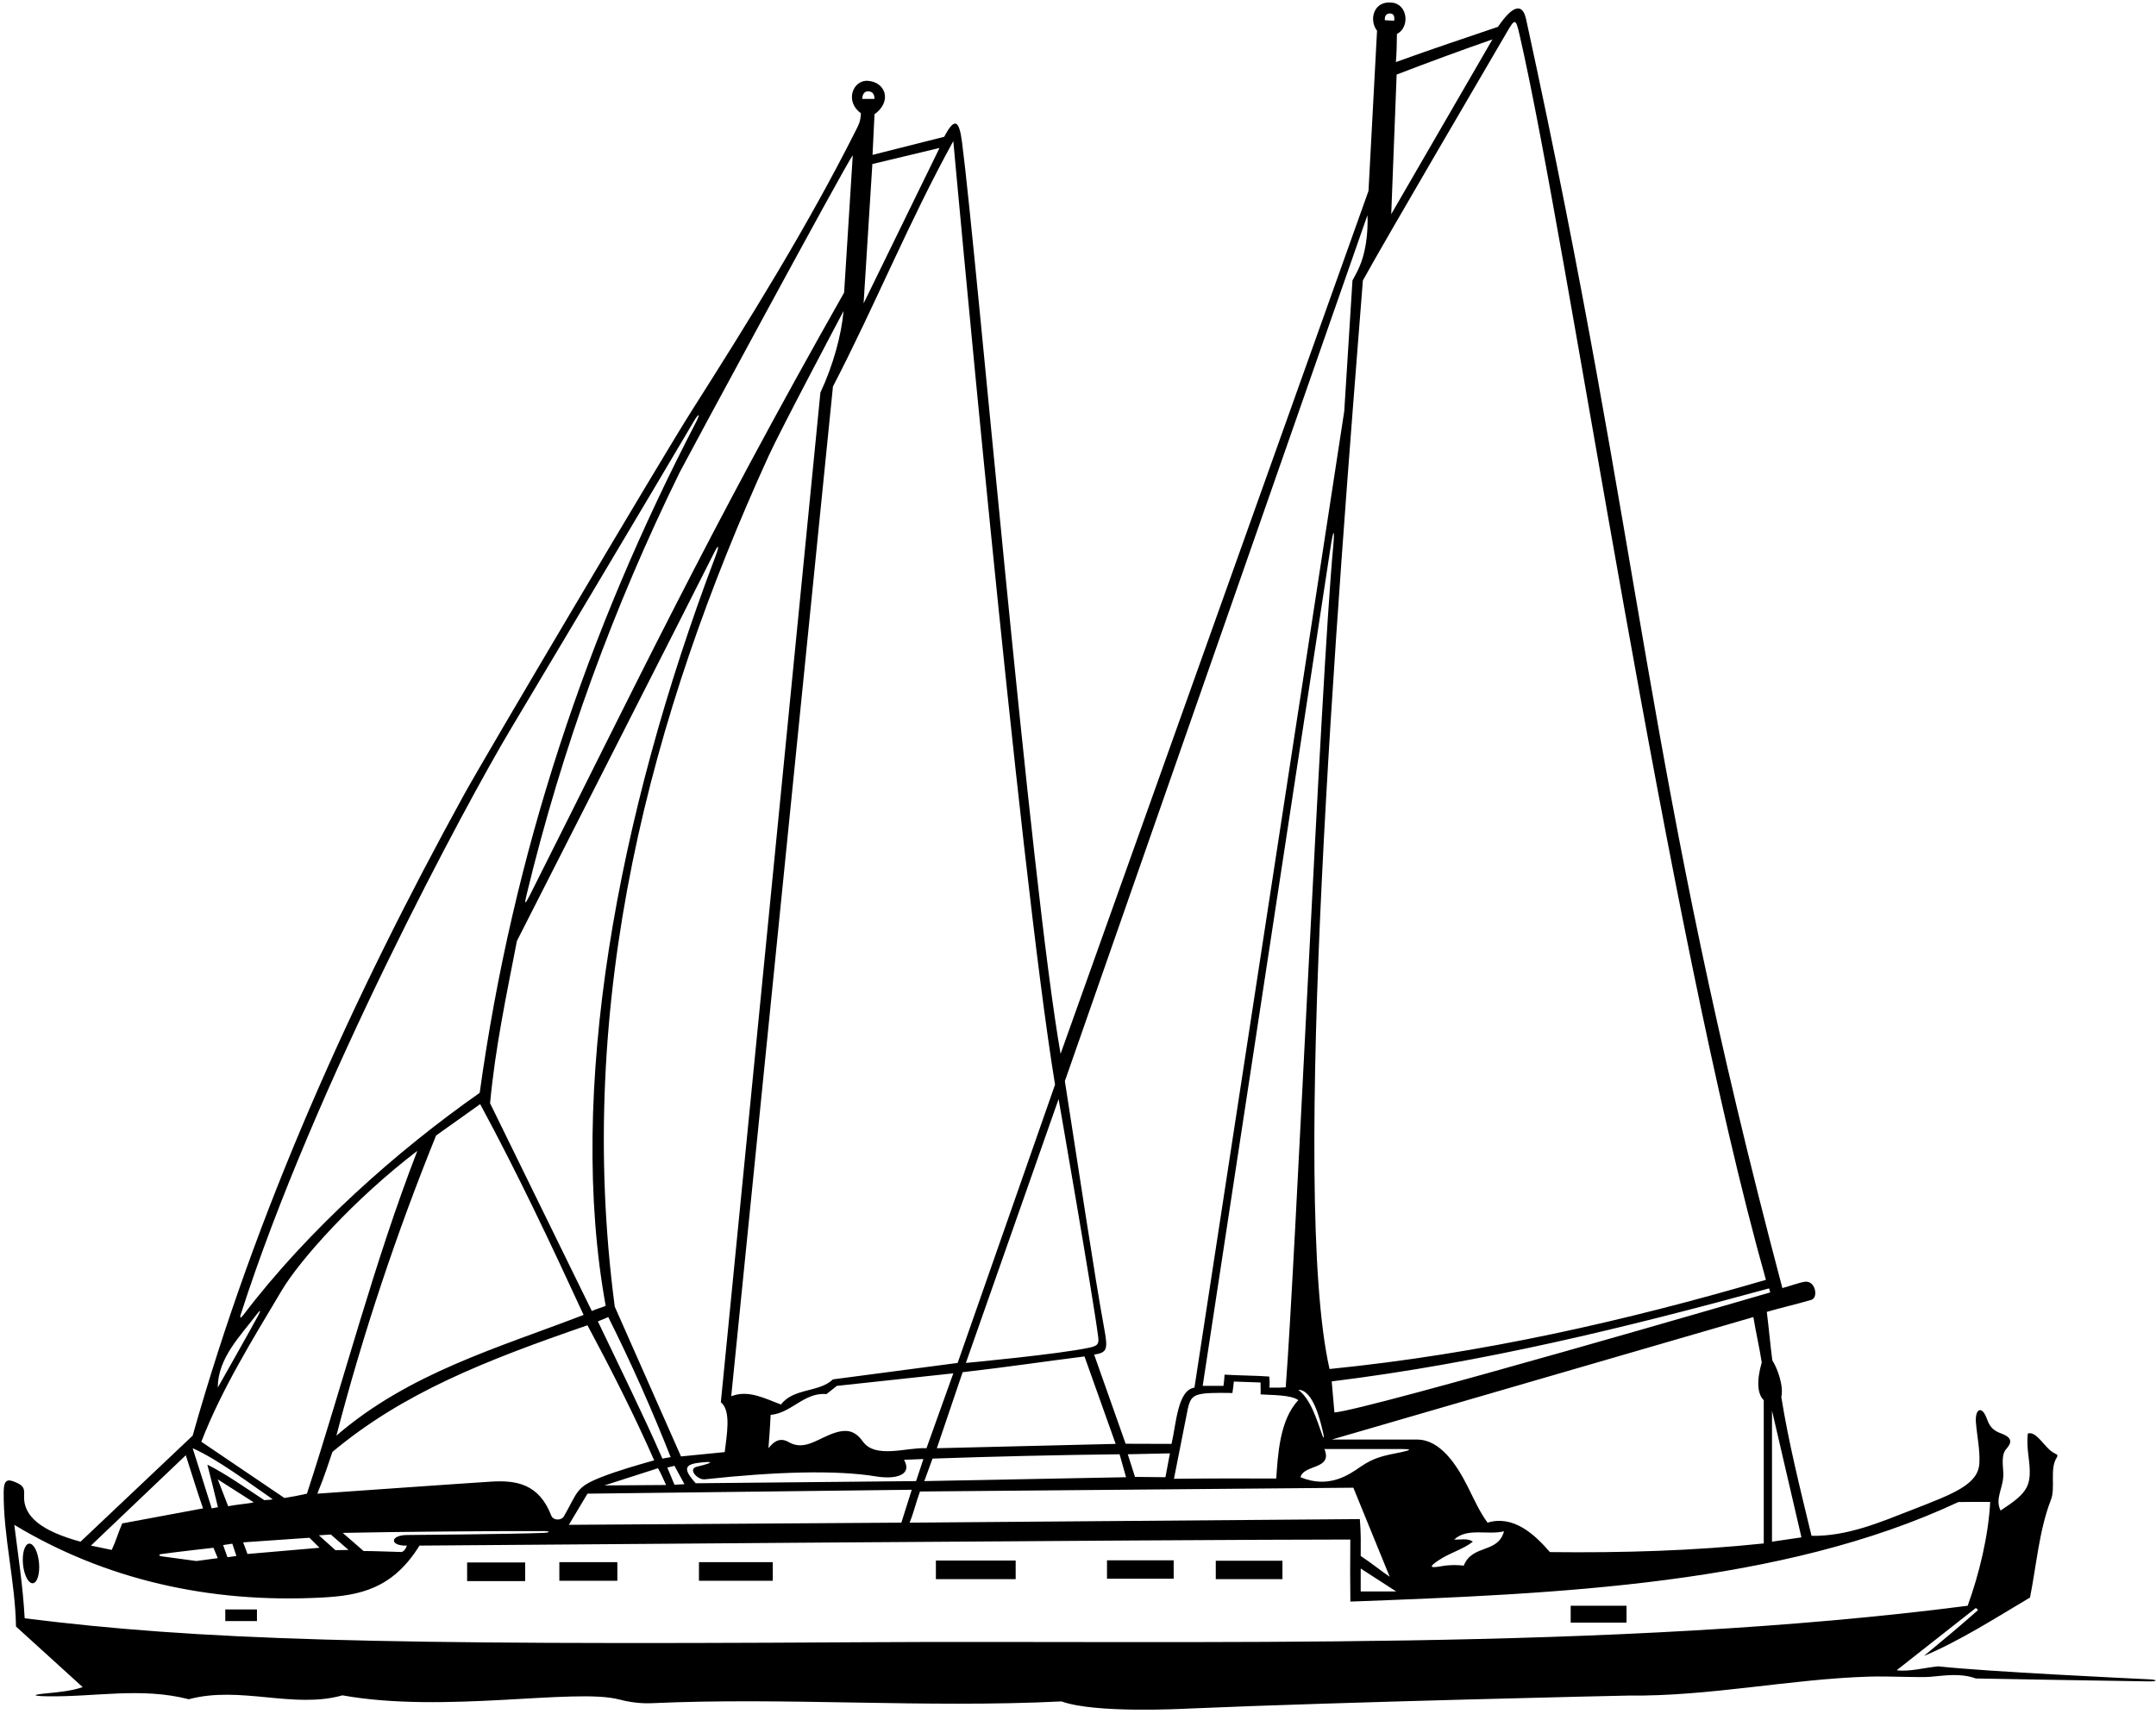 <?xml version="1.0" encoding="UTF-8"?>
<svg xmlns="http://www.w3.org/2000/svg" xmlns:xlink="http://www.w3.org/1999/xlink" width="498pt" height="396pt" viewBox="0 0 498 396" version="1.1">
<g id="surface1">
<path style=" stroke:none;fill-rule:nonzero;fill:rgb(0%,0%,0%);fill-opacity:1;" d="M 496.473 388 C 492.152 387.785 459.426 386.27 447.699 385 C 444.5 385.301 441 386.301 438.102 385.898 L 456.398 371.5 L 456.898 372 C 452.879 375.57 448.539 379.164 444.398 382.602 C 452.898 379 460.801 373.898 468.898 369.102 C 470.398 361.602 471 353.602 473.699 346.602 C 474.867 343.727 473.363 339.41 475.074 336.75 C 475.426 336.199 475.145 336.047 474.621 335.805 C 472.324 334.734 470.531 330.551 468.398 331.199 C 468.164 333.066 468.348 334.871 468.566 336.598 C 469.41 343.285 468.605 344.746 462.102 349 C 460.664 346.102 462.914 343.691 462.727 340.227 C 462.617 338.273 462.285 336.051 463.387 334.816 C 464.699 333.34 464.887 332.172 462.289 331.215 C 460.582 330.582 459.645 329.816 458.977 327.91 C 457.816 324.605 456.172 325.449 456.402 328.602 C 456.629 331.633 457.398 335.082 457.195 338.164 C 456.871 343.012 451.164 345.137 441.875 348.754 C 434.262 351.719 426.738 354.98 418.43 354.848 C 415.707 343.547 413.184 333.531 411.453 322.789 C 412.039 320.164 410.539 316.102 409.375 314.293 C 408.914 310.789 408.578 306.871 408.102 303.102 C 411.043 302.238 415.219 301.266 418.418 300.312 C 420.059 299.824 419.348 295.789 416.887 296.141 C 415.617 296.32 413.238 297.203 411.699 297.602 C 379.766 177.102 379.934 130.266 352.496 4.406 C 351.324 -0.746 347.914 3.375 346 6.199 C 337.727 9.035 331.352 11.102 322.422 14.344 C 322.582 12.672 322.664 9.91 322.664 7.852 C 325.672 6.348 325.23 1.016 321.539 0.602 C 317.18 0.109 316.18 4.695 318.074 7.098 L 316.102 44.102 L 244.977 243.477 C 238.023 203.941 225.609 58.887 222.203 32.773 C 221.535 27.652 220.457 27.102 218.102 31.602 L 201.539 35.785 L 202 26.398 C 206.074 23.469 204.625 18.961 200.449 18.676 C 197.027 18.438 195.039 23.41 198.852 26.16 C 198.758 28.039 198.438 28.633 197.617 30.262 C 186.422 52.508 173.098 73.922 159.609 95.168 C 153.094 105.43 112.152 174.574 107.223 183.535 C 81.234 230.777 59.18 279.781 44.5 331.699 L 18.602 356.199 C 9.539 353.727 5.312 350.344 5.566 345.512 C 5.648 343.914 5.508 343.297 3.688 342.5 C 1.77 341.656 0.867 341.762 0.848 344.785 C 0.777 355.156 3.512 365.305 3.699 375.801 L 19.102 389.801 C 16.488 390.695 13.547 390.973 10.598 391.254 C 7.375 391.562 7.477 391.852 10.727 391.914 C 21.836 392.133 32.559 389.75 43.602 392.602 C 55.5 389.398 67.801 394.898 79.102 391.699 C 102.559 395.934 132.801 389.965 142.996 392.648 C 144.641 393.082 147.453 393.652 150.48 393.516 C 181.527 392.102 213.605 394.668 245.199 393.102 C 252.898 395.898 272.859 394.828 274.852 394.742 C 309.605 393.238 375.418 391.742 376.164 391.75 C 394.918 391.961 413.398 387.941 431.664 387.375 C 436.305 387.23 443.387 387.633 445.914 387.414 C 449.449 387.105 452.777 386.523 456.398 387.801 C 456.398 387.801 491.859 388.438 496.477 388.477 C 498.379 388.488 498.395 388.098 496.473 388 Z M 409.301 325.898 L 416.102 355.199 L 409.301 356.199 C 409.301 346.102 409.301 334.801 409.301 325.898 Z M 408.898 298.602 C 408.898 298.602 315.93 325.742 308.23 326.344 C 308.043 324.043 307.789 321.477 307.602 319.164 C 342.398 314.863 375.723 306.676 408.621 297.676 Z M 335.898 355.699 C 338.898 352.898 343.602 354.727 347.398 353.801 C 346 359 340.102 356.727 338.102 361.727 C 336.609 361.566 334.918 361.512 333.09 361.84 C 330.051 362.391 330.117 361.984 332.199 360.562 C 334.824 358.77 337.977 357.977 340.199 356.199 C 339 355.301 337.301 355.801 335.898 355.699 Z M 343.602 351.801 C 341.855 349.453 340.547 346.547 339.133 343.711 C 336.41 338.242 332.629 332.602 327.301 332.602 L 307.602 332.602 L 405 304.301 C 405.578 307.855 406.465 311.652 406.934 314.785 C 405.664 319.164 405.977 322.164 407.398 323.5 L 407.398 356.602 C 391.301 358.301 374.801 358.801 358 358.602 C 354.398 354.398 349.5 350 343.602 351.801 Z M 94 357.102 C 93.641 357.949 93.43 358.297 92.82 358.586 C 90.602 358.539 86.613 358.352 83.977 358.352 L 79.164 354.164 C 90.602 353.914 114.48 353.707 125.535 353.746 C 127.152 353.754 127.164 354.094 125.539 354.164 C 118.312 354.465 93.852 354.656 93.852 354.656 C 90.039 354.758 89.98 357.219 94 357.102 Z M 52.699 348 L 50.301 341.801 L 58.602 347.102 C 57.512 347.414 55.035 347.551 52.699 348 Z M 54.602 359.5 L 52.539 359.789 L 51.539 356.977 L 53.664 356.664 Z M 71.477 355.289 L 73.801 357.602 L 57.164 359.039 L 56.164 356.352 Z M 73.664 354.727 L 76.414 354.539 L 80.5 358.102 L 77.477 358.164 Z M 113.531 342.316 C 108.363 342.629 73.301 345.102 73.301 345.102 C 75.227 340.352 75.711 338.52 76.781 335.461 C 92.984 321.91 111.801 314.43 135.699 306.199 C 141 316.102 146.5 326.898 151.102 337.398 C 147.539 338.414 142.824 339.738 138.906 341.277 C 132.945 343.617 133.527 344.625 130.254 350.34 C 129.684 351.336 127.801 351.379 127.32 350.137 C 124.508 342.887 119.328 341.965 113.531 342.316 Z M 167.398 335.5 L 157.301 336.5 L 142 301.898 C 132.645 230.973 150.34 164.945 177.562 105.297 C 180.371 99.145 194.852 71.852 194.852 71.852 C 194.355 77.367 192.477 84.352 189.5 90.699 L 166.5 324 C 169 325.898 167.801 331.898 167.398 335.5 Z M 216.398 334.602 L 222.352 317.039 C 231.727 315.977 241.914 314.477 250.5 313.398 L 257.699 333.602 Z M 258.602 336 L 260.102 341.301 L 213.5 342.199 L 215.398 337 C 229.801 336.5 244.602 336.164 258.602 336 Z M 214 334.602 C 209.609 334.324 202.203 337.148 199.289 333.035 C 197.039 329.855 194.52 330.059 190.156 332.148 C 187.508 333.422 184.996 334.828 182.152 333.18 C 180.352 332.137 178.891 332.812 177.5 334.602 C 177.664 332.414 177.898 329.398 178 326.898 C 182.801 326.5 185.801 321.602 190.898 322.102 L 193.301 320.199 L 220.199 317.301 Z M 202.34 341.113 C 206.77 341.844 210.852 340.879 208.816 337.277 C 210.414 337.227 213.289 337.102 213.289 337.102 L 211.602 342.199 L 160.699 342.699 C 157.977 339.664 157.914 338.43 161.219 337.988 C 164.555 337.547 165.387 337.828 161.039 338.852 C 158.715 339.352 161.129 341.969 162.789 341.789 C 179.195 340.008 193.191 339.605 202.34 341.113 Z M 153 337 C 148.539 326.789 143.227 316.039 138.102 305.301 L 140.5 304.301 C 145.828 314.957 150.512 325.523 154.914 336.664 Z M 153.852 343.102 L 139.602 343.199 L 151.977 339.227 C 152.602 340.238 153.25 341.801 153.852 343.102 Z M 155.789 338.664 L 158.102 342.914 L 155.789 343.039 L 154.137 339.07 Z M 165.277 128.496 C 142.379 188.91 130.945 252.469 139.906 301.707 C 139.031 302.094 137.801 302.398 136.699 302.898 L 113.199 254.898 C 114.398 242 117 229.801 119.398 217.398 C 119.398 217.398 163.367 130.969 164.746 128.109 C 165.98 125.547 166.27 125.875 165.277 128.496 Z M 134.801 303.801 C 115.102 311.398 94.5 317.199 77.699 331.699 C 83.898 307.898 91.625 284.852 100.727 262.352 L 110.91 255.102 C 119.41 270.801 127.199 287.301 134.801 303.801 Z M 135.699 345.102 L 210.602 344.199 L 208.199 351.801 L 131.398 352.301 Z M 212.5 344.602 L 312.602 343.727 L 321 364.301 C 318.852 362.852 317.102 361.352 314.301 359.5 C 314.309 356.719 314.383 354.344 314.102 350.977 L 210.102 351.801 C 211.055 349.496 211.578 347.109 212.5 344.602 Z M 260.5 336 L 270.227 335.789 L 269.199 341.301 L 262.164 341.227 Z M 296.977 320.539 C 296.051 320.617 294.598 320.633 293.199 320.602 C 293.301 320 293.273 318.695 293.164 318.039 C 290.332 317.824 285.977 317.801 282.852 317.602 C 282.789 318.602 282.727 319.414 282.602 320.199 L 277.801 320.199 C 277.801 320.199 302.152 160.402 307.352 126.34 C 308.004 122.074 308.34 122.09 307.941 126.348 C 305.02 157.859 299.188 292.504 296.977 320.539 Z M 305.727 331.539 C 305.871 332.242 305.695 332.34 305.473 331.719 C 304.238 328.312 302.863 323.387 299.898 321.102 C 303.164 321.102 304.902 327.652 305.727 331.539 Z M 278.039 321.977 C 279.91 321.742 283.793 321.824 284.664 321.852 C 284.789 321.164 284.906 319.988 285 319.199 L 291.164 319.414 C 291.164 320.562 291.227 321.789 291.164 322.164 C 293.789 322.352 298.164 322.227 299.898 323.5 C 295.5 328.102 295.164 336.461 294.789 341.602 C 287.039 341.586 280.164 341.562 271.164 341.664 L 274.352 325.539 C 274.855 323.191 275.469 322.293 278.039 321.977 Z M 314.301 362.398 L 322.5 367.699 L 314.301 367.699 Z M 314.152 338.961 C 311.734 340.629 306.961 344.066 300.398 341.301 C 301.102 338.301 307.914 339.586 305.914 334.789 L 323.789 334.789 C 326.074 334.789 326.039 335 323.719 335.504 C 319.418 336.363 317.398 336.727 314.152 338.961 Z M 322.602 17.227 C 329.898 14.426 337.039 11.785 344.727 9.102 L 321.352 49.477 Z M 321.043 3.113 C 322.418 3.117 322.016 4.785 322.016 4.785 L 319.879 4.676 C 319.879 4.676 319.645 3.105 321.043 3.113 Z M 348.039 7.477 C 349.926 4.227 350.105 4.16 351.023 8.164 C 362.285 57.312 384.789 213.609 407.898 295.699 C 375.398 305.199 342.102 312.801 307.102 316.301 C 297.934 275.934 308.965 138.914 314.801 64.801 C 320.656 54.191 343.445 15.402 348.039 7.477 Z M 315.852 49.727 C 315.965 50.945 315.906 54.199 315.352 57.102 C 314.758 60.191 313.977 61.977 312.398 64.801 L 310.5 95 L 275.898 320.602 C 271.977 321.164 271.699 329 270.602 333.602 L 260.004 333.57 L 252.727 312.977 C 255.789 312.477 255.965 311.812 254.996 306.609 C 253 295.883 248.699 267.27 245.965 249.785 Z M 253.66 308.844 C 253.879 310.527 253.582 310.945 251.605 311.371 C 244.562 312.898 223.102 314.898 223.102 314.898 L 244.516 253.934 C 244.516 253.934 252.422 299.289 253.66 308.844 Z M 217.016 34.184 L 199.477 70.102 L 201.5 37.898 Z M 200.5 21.102 C 202.152 21.102 201.977 22.852 201.977 22.852 L 199.164 22.852 C 199.164 22.852 199.117 21.102 200.5 21.102 Z M 220.199 32.602 C 220.199 32.602 235.352 199.766 243.699 250.602 C 241.723 256.254 224.297 306.051 221.199 314.898 C 217.387 315.402 202.586 317.355 192.398 318.699 C 189.195 321.758 183.305 320.656 180.398 324.5 C 176.801 323.199 172.898 321 168.898 322.602 L 192.398 89.301 C 202.102 70.602 210 51.102 220.199 32.602 Z M 194.977 67.602 C 163.273 123.602 147.074 157.773 122.32 206.961 C 121.191 209.203 121.113 208.871 121.648 206.66 C 129.883 172.609 141.754 140.191 156.992 109.141 C 157.863 107.367 195.207 38.207 196.977 35.852 Z M 55.625 303.648 C 72.645 250.617 107.711 185.629 117.836 168.664 C 124.371 157.703 153.023 109.672 160.223 97.41 C 161.445 95.328 161.848 95.469 160.738 97.605 C 135.676 145.848 118.461 197.098 110.801 252.5 C 91.602 265.949 71.168 284.148 56.254 303.762 C 55.59 304.637 55.312 304.621 55.625 303.648 Z M 59.328 303.633 C 60.145 302.551 60.312 302.68 59.656 303.91 C 58.227 306.598 50.301 320.602 50.301 320.602 C 50.301 313.789 55.484 308.73 59.328 303.633 Z M 65.105 298.102 C 69.281 291.086 81.789 277.051 96.398 265.898 C 86.398 291.699 79.5 318.699 70.898 345.102 C 69.102 345.5 67.727 345.789 65.699 346.102 L 46.5 333.102 C 51.262 320.855 58.289 309.559 65.105 298.102 Z M 63 346.406 C 62.465 346.535 61.789 346.539 61.039 346.602 C 57.039 343.969 52.02 340.438 47.898 338.398 C 48.789 341.789 49.602 345.227 50.34 348.23 L 48.898 348.5 C 47.398 343.801 46 339.199 44.5 334.602 C 50.246 337.133 57.801 342.828 63 346.406 Z M 50.301 360 L 45.352 360.664 C 45.352 360.664 39.574 359.863 37.289 359.57 C 36.68 359.492 36.633 359.148 37.18 359.07 C 40.137 358.637 49.301 357.602 49.301 357.602 Z M 42.914 336.227 C 44.289 340.477 45.5 344.5 46.898 348.5 L 28.227 351.977 C 27.164 354.477 26.801 356 25.801 358.102 L 21 357.102 Z M 197.914 379.434 C 86.492 380.125 45.934 378.934 5.699 373.898 C 5.301 366.5 4.199 359.5 3.301 352.301 C 24.066 364.852 48.242 370.504 74.414 369.098 C 83.117 368.633 90.695 367.098 96.898 357.102 C 96.898 357.102 272.852 355.703 311.898 355.699 C 311.852 360.852 311.852 366.477 311.914 370.039 C 359.914 368.238 411.551 366.137 452.352 347.039 C 455.414 346.977 456.668 347.016 459.699 347 C 459.312 354.754 457.164 363.672 454.5 371 C 372.602 381.602 277.336 378.945 197.914 379.434 "/>
<path style=" stroke:none;fill-rule:nonzero;fill:rgb(0%,0%,0%);fill-opacity:1;" d="M 6.73 356.648 C 5.707 356.742 5.074 358.871 5.312 361.398 C 5.551 363.926 6.574 365.895 7.594 365.797 C 8.613 365.703 9.246 363.574 9.008 361.047 C 8.77 358.523 7.75 356.551 6.73 356.648 "/>
<path style=" stroke:none;fill-rule:nonzero;fill:rgb(0%,0%,0%);fill-opacity:1;" d="M 107.898 365.301 L 121.301 365.301 L 121.301 361 L 107.898 361 Z M 107.898 365.301 "/>
<path style=" stroke:none;fill-rule:nonzero;fill:rgb(0%,0%,0%);fill-opacity:1;" d="M 129.199 365.227 L 142.598 365.227 L 142.598 360.926 L 129.199 360.926 Z M 129.199 365.227 "/>
<path style=" stroke:none;fill-rule:nonzero;fill:rgb(0%,0%,0%);fill-opacity:1;" d="M 161.449 365.227 L 178.5 365.227 L 178.5 360.926 L 161.449 360.926 Z M 161.449 365.227 "/>
<path style=" stroke:none;fill-rule:nonzero;fill:rgb(0%,0%,0%);fill-opacity:1;" d="M 216.176 364.852 L 234.602 364.852 L 234.602 360.551 L 216.176 360.551 Z M 216.176 364.852 "/>
<path style=" stroke:none;fill-rule:nonzero;fill:rgb(0%,0%,0%);fill-opacity:1;" d="M 255.699 364.75 L 271.098 364.75 L 271.098 360.5 L 255.699 360.5 Z M 255.699 364.75 "/>
<path style=" stroke:none;fill-rule:nonzero;fill:rgb(0%,0%,0%);fill-opacity:1;" d="M 280.824 364.852 L 296.223 364.852 L 296.223 360.602 L 280.824 360.602 Z M 280.824 364.852 "/>
<path style=" stroke:none;fill-rule:nonzero;fill:rgb(0%,0%,0%);fill-opacity:1;" d="M 362.801 374.898 L 375.699 374.898 L 375.699 371 L 362.801 371 Z M 362.801 374.898 "/>
<path style=" stroke:none;fill-rule:nonzero;fill:rgb(0%,0%,0%);fill-opacity:1;" d="M 52.039 374.539 L 59.352 374.539 L 59.352 371.852 L 52.039 371.852 Z M 52.039 374.539 "/>
</g>
</svg>

